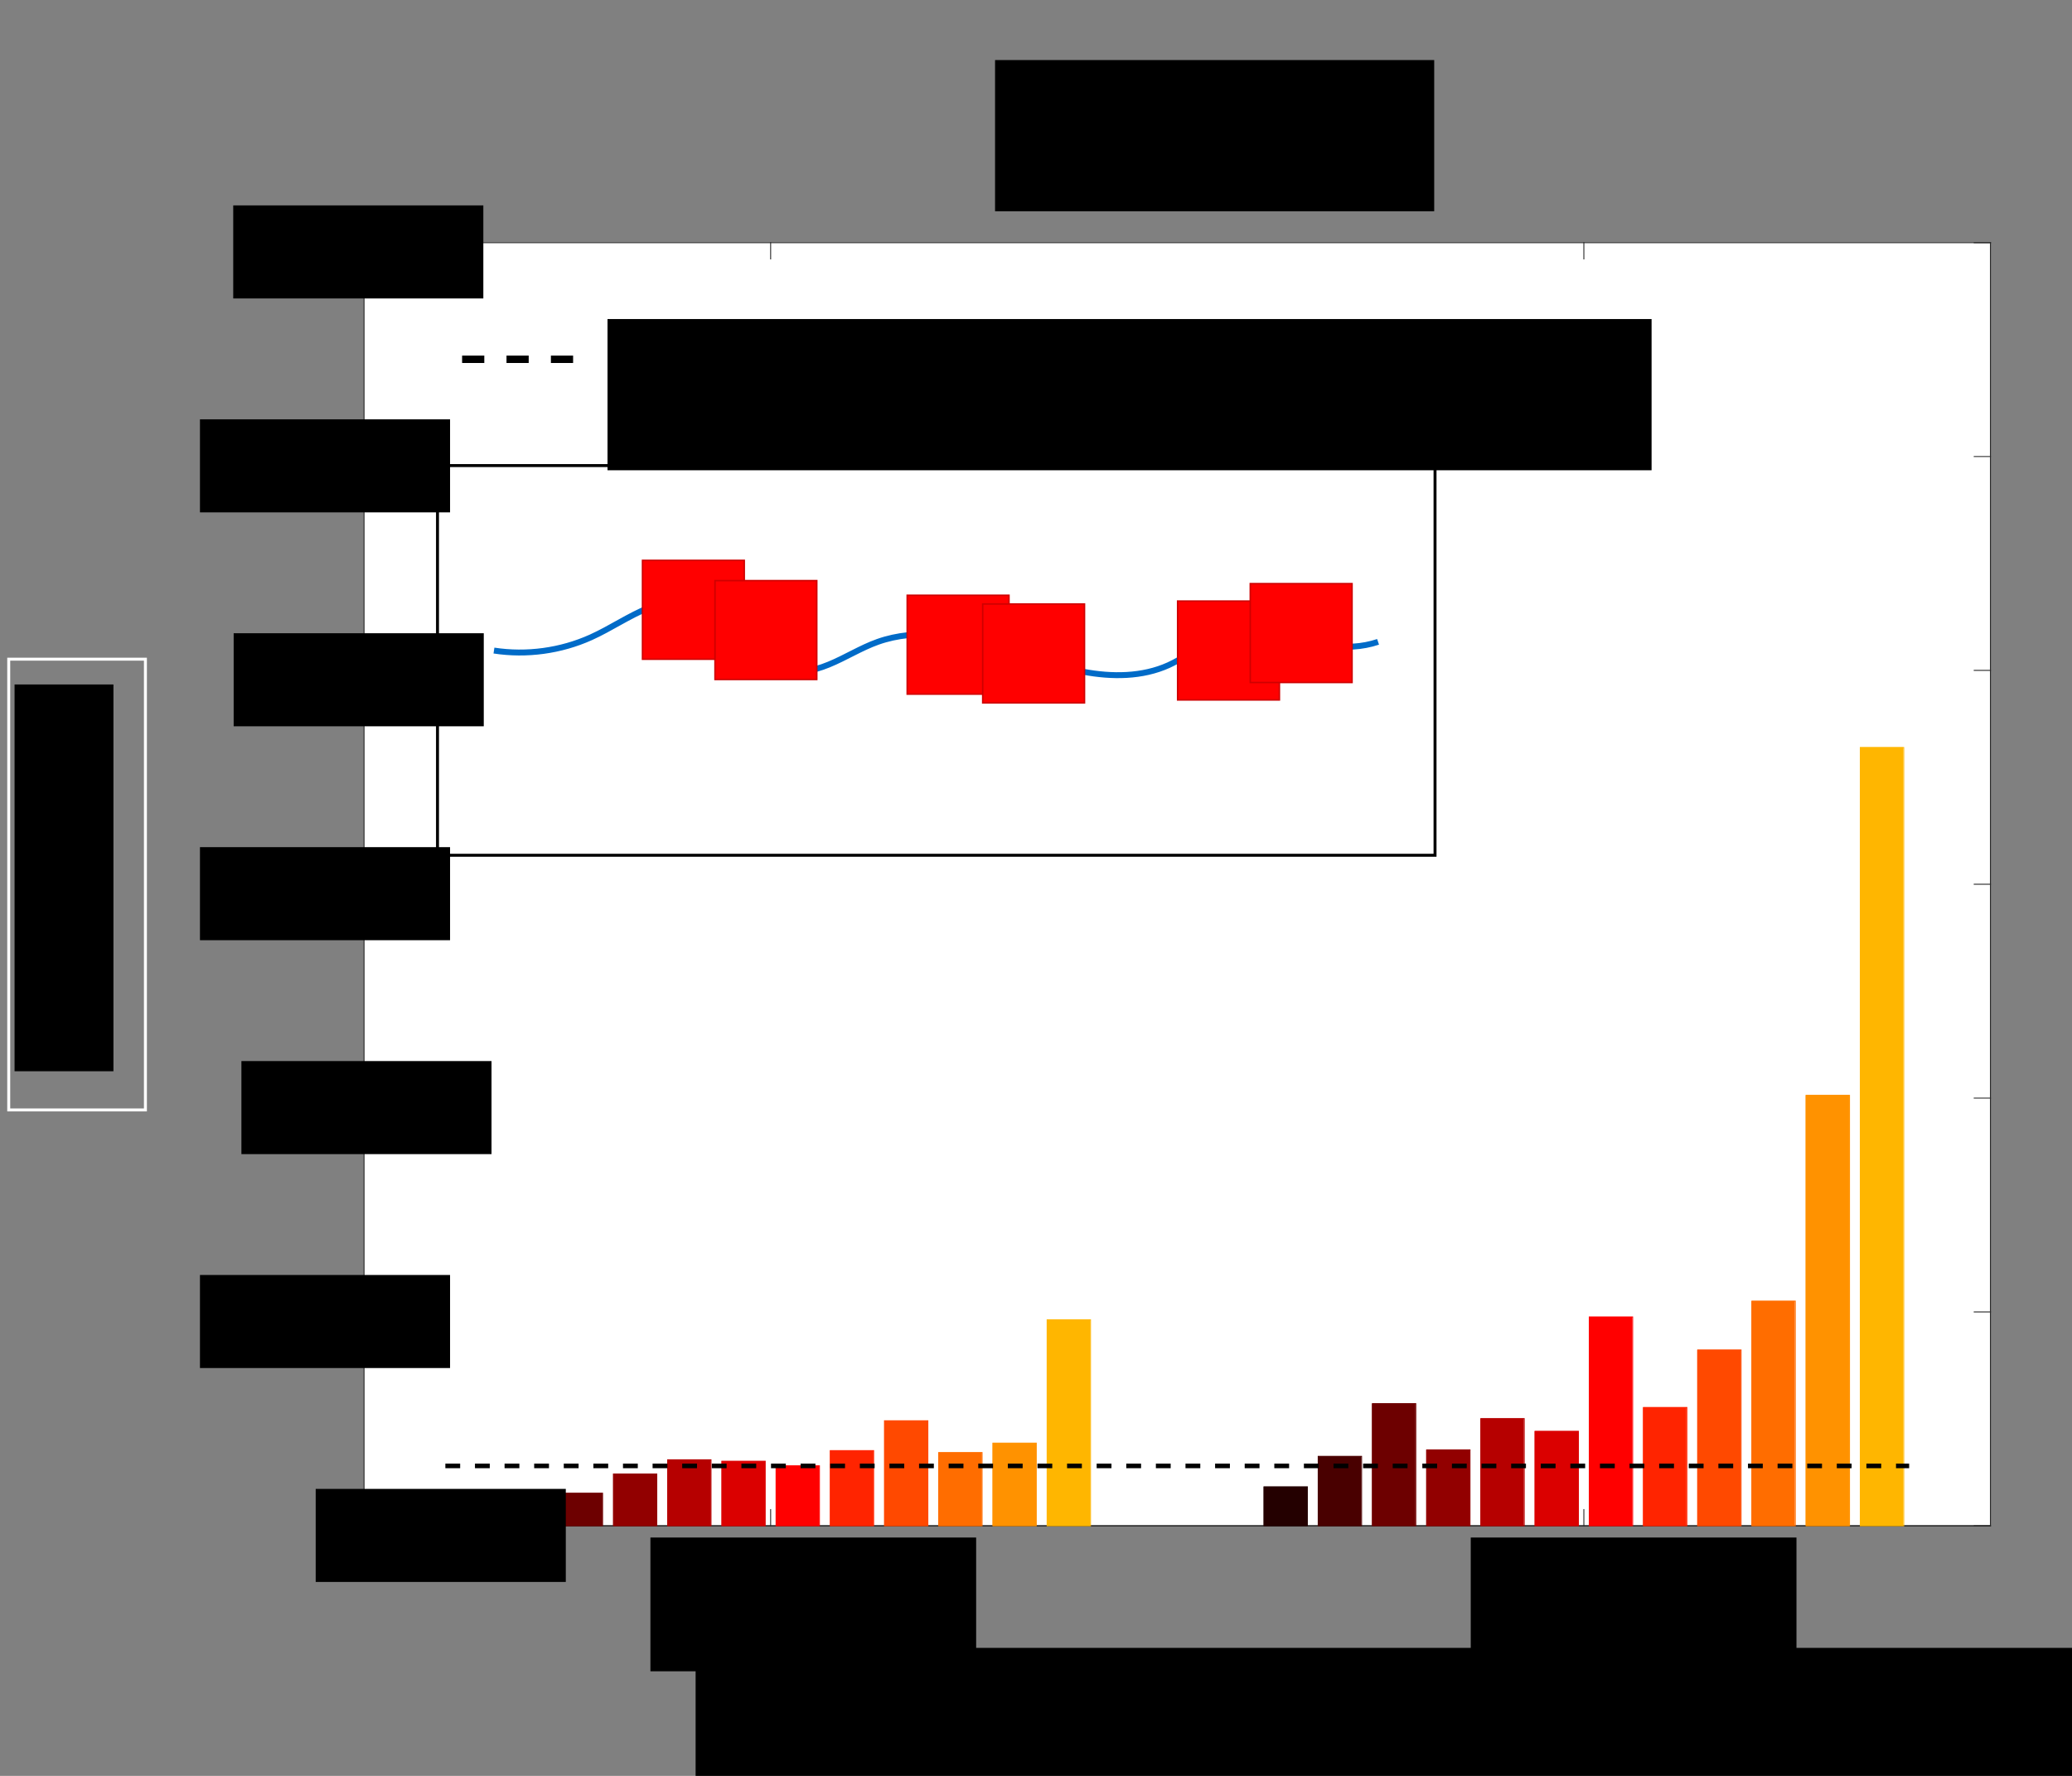 <?xml version="1.0" encoding="UTF-8" standalone="no"?>
<!-- Created with Inkscape (http://www.inkscape.org/) -->

<svg
   xmlns:dc="http://purl.org/dc/elements/1.1/"
   xmlns:cc="http://creativecommons.org/ns#"
   xmlns:rdf="http://www.w3.org/1999/02/22-rdf-syntax-ns#"
   xmlns:svg="http://www.w3.org/2000/svg"
   xmlns="http://www.w3.org/2000/svg"
   xmlns:sodipodi="http://sodipodi.sourceforge.net/DTD/sodipodi-0.dtd"
   xmlns:inkscape="http://www.inkscape.org/namespaces/inkscape"
   id="svg2"
   version="1.1"
   inkscape:version="0.91 r13725"
   xml:space="preserve"
   width="1400"
   height="1200"
   viewBox="0 0 1400 1200"
   sodipodi:docname="ProbVSSequence.svg"><rect x="0" y="0" width="1400" height="1200" fill="#808080" stroke="none"/><defs
     id="defs6"><inkscape:path-effect
       effect="spiro"
       id="path-effect4367"
       is_visible="true" /><clipPath
       id="clipPath4761"
       clipPathUnits="userSpaceOnUse"><path
         inkscape:connector-curvature="0"
         id="path4763"
         d="M 0,0 267,0 267,90 0,90 0,0 Z" /></clipPath></defs><sodipodi:namedview
     pagecolor="#ffffff"
     bordercolor="#666666"
     borderopacity="1"
     objecttolerance="10"
     gridtolerance="10"
     guidetolerance="10"
     inkscape:pageopacity="0"
     inkscape:pageshadow="2"
     inkscape:window-width="2017"
     inkscape:window-height="1166"
     id="namedview4"
     showgrid="false"
     inkscape:zoom="0.50889488"
     inkscape:cx="393.58049"
     inkscape:cy="463.74999"
     inkscape:window-x="0"
     inkscape:window-y="115"
     inkscape:window-maximized="0"
     inkscape:current-layer="layer1"
     showguides="true"
     inkscape:guide-bbox="true" /><g
     id="g10"
     inkscape:groupmode="layer"
     inkscape:label="Figure"
     transform="matrix(1.25,0,0,-1.25,0,1200)"><g
       id="g4755"
       transform="translate(1169.716,777.174)" /></g><g
     inkscape:groupmode="layer"
     id="layer2"
     inkscape:label="Inset"
     style="display:inline"
     transform="translate(0,-700.5)"><flowRoot
       xml:space="preserve"
       id="flowRoot4369"
       style="font-style:normal;font-weight:normal;font-size:40px;line-height:125%;font-family:sans-serif;letter-spacing:0px;word-spacing:0px;fill:#000000;fill-opacity:1;stroke:none;stroke-width:1px;stroke-linecap:butt;stroke-linejoin:miter;stroke-opacity:1"
       inkscape:transform-center-x="-345.84746"
       inkscape:transform-center-y="47.161017"
       transform="translate(0,-17.685)"><flowRegion
         id="flowRegion4371"><rect
           id="rect4373"
           width="56.986"
           height="58.951"
           x="506.981"
           y="963.175" /></flowRegion><flowPara
         id="flowPara4375"
         style="font-style:normal;font-variant:normal;font-weight:normal;font-stretch:normal;font-size:40px;line-height:125%;font-family:Arial;-inkscape-font-specification:'Arial, Normal';text-align:start;writing-mode:lr-tb;text-anchor:start;stroke:#ff0f0f;stroke-opacity:1" /></flowRoot></g><g
     inkscape:groupmode="layer"
     id="layer1"
     inkscape:label="Labels"
     style="display:inline"
     transform="translate(0,-700.5)"><path
       inkscape:connector-curvature="0"
       id="path4383"
       style="fill:#ffffff;fill-opacity:1;fill-rule:nonzero;stroke:none"
       d="m 245.939,1731.493 1098.619,0 0,-867.274 -1098.619,0 0,867.274 z" /><g
       transform="matrix(0.125,0,0,0.125,141.586,1778.425)"
       id="g4385"><path
         inkscape:connector-curvature="0"
         id="path4387"
         style="fill:none;stroke:#262626;stroke-width:5.001;stroke-linecap:square;stroke-linejoin:round;stroke-miterlimit:10;stroke-dasharray:none;stroke-opacity:1"
         d="m 835.066,-375.344 8791.494,0" /></g><g
       transform="matrix(0.125,0,0,0.125,141.586,1778.425)"
       id="g4389"><path
         inkscape:connector-curvature="0"
         id="path4391"
         style="fill:none;stroke:#262626;stroke-width:5.001;stroke-linecap:square;stroke-linejoin:round;stroke-miterlimit:10;stroke-dasharray:none;stroke-opacity:1"
         d="m 835.066,-7311.52 8791.494,0" /></g><g
       transform="matrix(0.125,0,0,0.125,141.586,1778.425)"
       id="g4393"><path
         inkscape:connector-curvature="0"
         id="path4395"
         style="fill:none;stroke:#262626;stroke-width:5.001;stroke-linecap:square;stroke-linejoin:round;stroke-miterlimit:10;stroke-dasharray:none;stroke-opacity:1"
         d="m 3032.94,-375.344 0,-87.912" /></g><g
       transform="matrix(0.125,0,0,0.125,141.586,1778.425)"
       id="g4397"><path
         inkscape:connector-curvature="0"
         id="path4399"
         style="fill:none;stroke:#262626;stroke-width:5.001;stroke-linecap:square;stroke-linejoin:round;stroke-miterlimit:10;stroke-dasharray:none;stroke-opacity:1"
         d="m 7428.69,-375.344 0,-87.912" /></g><g
       transform="matrix(0.125,0,0,0.125,141.586,1778.425)"
       id="g4401"><path
         inkscape:connector-curvature="0"
         id="path4403"
         style="fill:none;stroke:#262626;stroke-width:5.001;stroke-linecap:square;stroke-linejoin:round;stroke-miterlimit:10;stroke-dasharray:none;stroke-opacity:1"
         d="m 3032.94,-7311.52 0,87.91" /></g><g
       transform="matrix(0.125,0,0,0.125,141.586,1778.425)"
       id="g4405"><path
         inkscape:connector-curvature="0"
         id="path4407"
         style="fill:none;stroke:#262626;stroke-width:5.001;stroke-linecap:square;stroke-linejoin:round;stroke-miterlimit:10;stroke-dasharray:none;stroke-opacity:1"
         d="m 7428.69,-7311.52 0,87.91" /></g><g
       transform="matrix(0.125,0,0,0.125,141.586,1778.425)"
       id="g4415"><path
         inkscape:connector-curvature="0"
         id="path4417"
         style="fill:none;stroke:#262626;stroke-width:5.001;stroke-linecap:square;stroke-linejoin:round;stroke-miterlimit:10;stroke-dasharray:none;stroke-opacity:1"
         d="m 835.066,-375.344 0,-6936.176" /></g><g
       transform="matrix(0.125,0,0,0.125,141.586,1778.425)"
       id="g4419"><path
         inkscape:connector-curvature="0"
         id="path4421"
         style="fill:none;stroke:#262626;stroke-width:5.001;stroke-linecap:square;stroke-linejoin:round;stroke-miterlimit:10;stroke-dasharray:none;stroke-opacity:1"
         d="m 9626.56,-375.344 0,-6936.176" /></g><g
       transform="matrix(0.125,0,0,0.125,141.586,1778.425)"
       id="g4423"><path
         inkscape:connector-curvature="0"
         id="path4425"
         style="fill:none;stroke:#262626;stroke-width:5.001;stroke-linecap:square;stroke-linejoin:round;stroke-miterlimit:10;stroke-dasharray:none;stroke-opacity:1"
         d="m 835.066,-375.344 87.913,0" /></g><g
       transform="matrix(0.125,0,0,0.125,141.586,1778.425)"
       id="g4427"><path
         inkscape:connector-curvature="0"
         id="path4429"
         style="fill:none;stroke:#262626;stroke-width:5.001;stroke-linecap:square;stroke-linejoin:round;stroke-miterlimit:10;stroke-dasharray:none;stroke-opacity:1"
         d="m 835.066,-1531.37 87.913,0" /></g><g
       transform="matrix(0.125,0,0,0.125,141.586,1778.425)"
       id="g4431"><path
         inkscape:connector-curvature="0"
         id="path4433"
         style="fill:none;stroke:#262626;stroke-width:5.001;stroke-linecap:square;stroke-linejoin:round;stroke-miterlimit:10;stroke-dasharray:none;stroke-opacity:1"
         d="m 835.066,-2687.41 87.913,0" /></g><g
       transform="matrix(0.125,0,0,0.125,141.586,1778.425)"
       id="g4435"><path
         inkscape:connector-curvature="0"
         id="path4437"
         style="fill:none;stroke:#262626;stroke-width:5.001;stroke-linecap:square;stroke-linejoin:round;stroke-miterlimit:10;stroke-dasharray:none;stroke-opacity:1"
         d="m 835.066,-3843.43 87.913,0" /></g><g
       transform="matrix(0.125,0,0,0.125,141.586,1778.425)"
       id="g4439"><path
         inkscape:connector-curvature="0"
         id="path4441"
         style="fill:none;stroke:#262626;stroke-width:5.001;stroke-linecap:square;stroke-linejoin:round;stroke-miterlimit:10;stroke-dasharray:none;stroke-opacity:1"
         d="m 835.066,-4999.46 87.913,0" /></g><g
       transform="matrix(0.125,0,0,0.125,141.586,1778.425)"
       id="g4443"><path
         inkscape:connector-curvature="0"
         id="path4445"
         style="fill:none;stroke:#262626;stroke-width:5.001;stroke-linecap:square;stroke-linejoin:round;stroke-miterlimit:10;stroke-dasharray:none;stroke-opacity:1"
         d="m 835.066,-6155.5 87.913,0" /></g><g
       transform="matrix(0.125,0,0,0.125,141.586,1778.425)"
       id="g4447"><path
         inkscape:connector-curvature="0"
         id="path4449"
         style="fill:none;stroke:#262626;stroke-width:5.001;stroke-linecap:square;stroke-linejoin:round;stroke-miterlimit:10;stroke-dasharray:none;stroke-opacity:1"
         d="m 835.066,-7311.52 87.913,0" /></g><g
       transform="matrix(0.125,0,0,0.125,141.586,1778.425)"
       id="g4451"><path
         inkscape:connector-curvature="0"
         id="path4453"
         style="fill:none;stroke:#262626;stroke-width:5.001;stroke-linecap:square;stroke-linejoin:round;stroke-miterlimit:10;stroke-dasharray:none;stroke-opacity:1"
         d="m 9626.56,-375.344 -87.92,0" /></g><g
       transform="matrix(0.125,0,0,0.125,141.586,1778.425)"
       id="g4455"><path
         inkscape:connector-curvature="0"
         id="path4457"
         style="fill:none;stroke:#262626;stroke-width:5.001;stroke-linecap:square;stroke-linejoin:round;stroke-miterlimit:10;stroke-dasharray:none;stroke-opacity:1"
         d="m 9626.56,-1531.37 -87.92,0" /></g><g
       transform="matrix(0.125,0,0,0.125,141.586,1778.425)"
       id="g4459"><path
         inkscape:connector-curvature="0"
         id="path4461"
         style="fill:none;stroke:#262626;stroke-width:5.001;stroke-linecap:square;stroke-linejoin:round;stroke-miterlimit:10;stroke-dasharray:none;stroke-opacity:1"
         d="m 9626.56,-2687.41 -87.92,0" /></g><g
       transform="matrix(0.125,0,0,0.125,141.586,1778.425)"
       id="g4463"><path
         inkscape:connector-curvature="0"
         id="path4465"
         style="fill:none;stroke:#262626;stroke-width:5.001;stroke-linecap:square;stroke-linejoin:round;stroke-miterlimit:10;stroke-dasharray:none;stroke-opacity:1"
         d="m 9626.56,-3843.43 -87.92,0" /></g><g
       transform="matrix(0.125,0,0,0.125,141.586,1778.425)"
       id="g4467"><path
         inkscape:connector-curvature="0"
         id="path4469"
         style="fill:none;stroke:#262626;stroke-width:5.001;stroke-linecap:square;stroke-linejoin:round;stroke-miterlimit:10;stroke-dasharray:none;stroke-opacity:1"
         d="m 9626.56,-4999.46 -87.92,0" /></g><g
       transform="matrix(0.125,0,0,0.125,141.586,1778.425)"
       id="g4471"><path
         inkscape:connector-curvature="0"
         id="path4473"
         style="fill:none;stroke:#262626;stroke-width:5.001;stroke-linecap:square;stroke-linejoin:round;stroke-miterlimit:10;stroke-dasharray:none;stroke-opacity:1"
         d="m 9626.56,-6155.5 -87.92,0" /></g><g
       transform="matrix(0.125,0,0,0.125,141.586,1778.425)"
       id="g4475"><path
         inkscape:connector-curvature="0"
         id="path4477"
         style="fill:none;stroke:#262626;stroke-width:5.001;stroke-linecap:square;stroke-linejoin:round;stroke-miterlimit:10;stroke-dasharray:none;stroke-opacity:1"
         d="m 9626.56,-7311.52 -87.92,0" /></g><g
       transform="matrix(0.125,0,0,0.125,141.586,1778.425)"
       id="g4497"><path
         inkscape:connector-curvature="0"
         id="path4499"
         style="fill:none;stroke:#262626;stroke-width:5.001;stroke-linecap:butt;stroke-linejoin:round;stroke-miterlimit:10;stroke-dasharray:none;stroke-opacity:1"
         d="m 835.066,-375.344 8791.494,0" /></g><path
       inkscape:connector-curvature="0"
       id="path4501"
       style="fill:#240000;fill-opacity:1;fill-rule:nonzero;stroke:none"
       d="m 304.532,1731.493 29.296,0 0,-18.328 -29.296,0 0,18.328 z" /><path
       inkscape:connector-curvature="0"
       id="path4503"
       style="fill:#240000;fill-opacity:1;fill-rule:nonzero;stroke:none"
       d="m 853.841,1731.493 29.296,0 0,-26.364 -29.296,0 0,26.364 z" /><g
       transform="matrix(0.125,0,0,0.125,141.586,1778.425)"
       id="g4505"><path
         inkscape:connector-curvature="0"
         id="path4507"
         style="fill:none;stroke:#240000;stroke-width:5.001;stroke-linecap:butt;stroke-linejoin:miter;stroke-miterlimit:10;stroke-dasharray:none;stroke-opacity:1"
         d="m 1303.94,-375.344 0,-146.583 234.44,0 0,146.583 -234.44,0 z" /></g><g
       transform="matrix(0.125,0,0,0.125,141.586,1778.425)"
       id="g4509"><path
         inkscape:connector-curvature="0"
         id="path4511"
         style="fill:none;stroke:#240000;stroke-width:5.001;stroke-linecap:butt;stroke-linejoin:miter;stroke-miterlimit:10;stroke-dasharray:none;stroke-opacity:1"
         d="m 5699.69,-375.344 0,-210.853 234.44,0 0,210.853 -234.44,0 z" /></g><path
       inkscape:connector-curvature="0"
       id="path4513"
       style="fill:#490000;fill-opacity:1;fill-rule:nonzero;stroke:none"
       d="m 341.152,1731.493 29.296,0 0,-6.88 -29.296,0 0,6.88 z" /><path
       inkscape:connector-curvature="0"
       id="path4515"
       style="fill:#490000;fill-opacity:1;fill-rule:nonzero;stroke:none"
       d="m 890.461,1731.493 29.296,0 0,-46.948 -29.296,0 0,46.948 z" /><g
       transform="matrix(0.125,0,0,0.125,141.586,1778.425)"
       id="g4517"><path
         inkscape:connector-curvature="0"
         id="path4519"
         style="fill:none;stroke:#490000;stroke-width:5.001;stroke-linecap:butt;stroke-linejoin:miter;stroke-miterlimit:10;stroke-dasharray:none;stroke-opacity:1"
         d="m 1596.99,-375.344 0,-55.027 234.44,0 0,55.027 -234.44,0 z" /></g><g
       transform="matrix(0.125,0,0,0.125,141.586,1778.425)"
       id="g4521"><path
         inkscape:connector-curvature="0"
         id="path4523"
         style="fill:none;stroke:#490000;stroke-width:5.001;stroke-linecap:butt;stroke-linejoin:miter;stroke-miterlimit:10;stroke-dasharray:none;stroke-opacity:1"
         d="m 5992.74,-375.344 0,-375.473 234.44,0 0,375.473 -234.44,0 z" /></g><path
       inkscape:connector-curvature="0"
       id="path4525"
       style="fill:#6d0000;fill-opacity:1;fill-rule:nonzero;stroke:none"
       d="m 377.773,1731.493 29.296,0 0,-22.029 -29.296,0 0,22.029 z" /><path
       inkscape:connector-curvature="0"
       id="path4527"
       style="fill:#6d0000;fill-opacity:1;fill-rule:nonzero;stroke:none"
       d="m 927.082,1731.493 29.296,0 0,-82.564 -29.296,0 0,82.564 z" /><g
       transform="matrix(0.125,0,0,0.125,141.586,1778.425)"
       id="g4529"><path
         inkscape:connector-curvature="0"
         id="path4531"
         style="fill:none;stroke:#6d0000;stroke-width:5.001;stroke-linecap:butt;stroke-linejoin:miter;stroke-miterlimit:10;stroke-dasharray:none;stroke-opacity:1"
         d="m 1890.04,-375.344 0,-176.18 234.44,0 0,176.18 -234.44,0 z" /></g><g
       transform="matrix(0.125,0,0,0.125,141.586,1778.425)"
       id="g4533"><path
         inkscape:connector-curvature="0"
         id="path4535"
         style="fill:none;stroke:#6d0000;stroke-width:5.001;stroke-linecap:butt;stroke-linejoin:miter;stroke-miterlimit:10;stroke-dasharray:none;stroke-opacity:1"
         d="m 6285.79,-375.344 0,-660.316 234.44,0 0,660.316 -234.44,0 z" /></g><path
       inkscape:connector-curvature="0"
       id="path4537"
       style="fill:#920000;fill-opacity:1;fill-rule:nonzero;stroke:none"
       d="m 414.393,1731.493 29.296,0 0,-35.008 -29.296,0 0,35.008 z" /><path
       inkscape:connector-curvature="0"
       id="path4539"
       style="fill:#920000;fill-opacity:1;fill-rule:nonzero;stroke:none"
       d="m 963.702,1731.493 29.296,0 0,-51.313 -29.296,0 0,51.313 z" /><g
       transform="matrix(0.125,0,0,0.125,141.586,1778.425)"
       id="g4541"><path
         inkscape:connector-curvature="0"
         id="path4543"
         style="fill:none;stroke:#920000;stroke-width:5.001;stroke-linecap:butt;stroke-linejoin:miter;stroke-miterlimit:10;stroke-dasharray:none;stroke-opacity:1"
         d="m 2183.09,-375.344 0,-279.986 234.44,0 0,279.986 -234.44,0 z" /></g><g
       transform="matrix(0.125,0,0,0.125,141.586,1778.425)"
       id="g4545"><path
         inkscape:connector-curvature="0"
         id="path4547"
         style="fill:none;stroke:#920000;stroke-width:5.001;stroke-linecap:butt;stroke-linejoin:miter;stroke-miterlimit:10;stroke-dasharray:none;stroke-opacity:1"
         d="m 6578.84,-375.344 0,-410.389 234.44,0 0,410.389 -234.44,0 z" /></g><path
       inkscape:connector-curvature="0"
       id="path4549"
       style="fill:#b60000;fill-opacity:1;fill-rule:nonzero;stroke:none"
       d="m 451.014,1731.493 29.296,0 0,-44.606 -29.296,0 0,44.606 z" /><path
       inkscape:connector-curvature="0"
       id="path4551"
       style="fill:#b60000;fill-opacity:1;fill-rule:nonzero;stroke:none"
       d="m 1000.323,1731.493 29.296,0 0,-72.446 -29.296,0 0,72.446 z" /><g
       transform="matrix(0.125,0,0,0.125,141.586,1778.425)"
       id="g4553"><path
         inkscape:connector-curvature="0"
         id="path4555"
         style="fill:none;stroke:#b60000;stroke-width:5.001;stroke-linecap:butt;stroke-linejoin:miter;stroke-miterlimit:10;stroke-dasharray:none;stroke-opacity:1"
         d="m 2476.14,-375.344 0,-356.748 234.44,0 0,356.748 -234.44,0 z" /></g><g
       transform="matrix(0.125,0,0,0.125,141.586,1778.425)"
       id="g4557"><path
         inkscape:connector-curvature="0"
         id="path4559"
         style="fill:none;stroke:#b60000;stroke-width:5.001;stroke-linecap:butt;stroke-linejoin:miter;stroke-miterlimit:10;stroke-dasharray:none;stroke-opacity:1"
         d="m 6871.89,-375.344 0,-579.399 234.44,0 0,579.399 -234.44,0 z" /></g><path
       inkscape:connector-curvature="0"
       id="path4561"
       style="fill:#db0000;fill-opacity:1;fill-rule:nonzero;stroke:none"
       d="m 487.634,1731.493 29.296,0 0,-43.652 -29.296,0 0,43.652 z" /><path
       inkscape:connector-curvature="0"
       id="path4563"
       style="fill:#db0000;fill-opacity:1;fill-rule:nonzero;stroke:none"
       d="m 1036.943,1731.493 29.296,0 0,-63.889 -29.296,0 0,63.889 z" /><g
       transform="matrix(0.125,0,0,0.125,141.586,1778.425)"
       id="g4565"><path
         inkscape:connector-curvature="0"
         id="path4567"
         style="fill:none;stroke:#db0000;stroke-width:5.001;stroke-linecap:butt;stroke-linejoin:miter;stroke-miterlimit:10;stroke-dasharray:none;stroke-opacity:1"
         d="m 2769.19,-375.344 0,-349.118 234.44,0 0,349.118 -234.44,0 z" /></g><g
       transform="matrix(0.125,0,0,0.125,141.586,1778.425)"
       id="g4569"><path
         inkscape:connector-curvature="0"
         id="path4571"
         style="fill:none;stroke:#db0000;stroke-width:5.001;stroke-linecap:butt;stroke-linejoin:miter;stroke-miterlimit:10;stroke-dasharray:none;stroke-opacity:1"
         d="m 7164.94,-375.344 0,-510.965 234.44,0 0,510.965 -234.44,0 z" /></g><path
       inkscape:connector-curvature="0"
       id="path4573"
       style="fill:#ff0000;fill-opacity:1;fill-rule:nonzero;stroke:none"
       d="m 524.256,1731.493 29.296,0 0,-40.531 -29.296,0 0,40.531 z" /><path
       inkscape:connector-curvature="0"
       id="path4575"
       style="fill:#ff0000;fill-opacity:1;fill-rule:nonzero;stroke:none"
       d="m 1073.564,1731.493 29.296,0 0,-141.164 -29.296,0 0,141.164 z" /><g
       transform="matrix(0.125,0,0,0.125,141.586,1778.425)"
       id="g4577"><path
         inkscape:connector-curvature="0"
         id="path4579"
         style="fill:none;stroke:#ff0000;stroke-width:5.001;stroke-linecap:butt;stroke-linejoin:miter;stroke-miterlimit:10;stroke-dasharray:none;stroke-opacity:1"
         d="m 3062.24,-375.344 0,-324.156 234.44,0 0,324.156 -234.44,0 z" /></g><g
       transform="matrix(0.125,0,0,0.125,141.586,1778.425)"
       id="g4581"><path
         inkscape:connector-curvature="0"
         id="path4583"
         style="fill:none;stroke:#ff0000;stroke-width:5.001;stroke-linecap:butt;stroke-linejoin:miter;stroke-miterlimit:10;stroke-dasharray:none;stroke-opacity:1"
         d="m 7457.99,-375.344 0,-1128.986 234.44,0 0,1128.986 -234.44,0 z" /></g><path
       inkscape:connector-curvature="0"
       id="path4585"
       style="fill:#ff2400;fill-opacity:1;fill-rule:nonzero;stroke:none"
       d="m 560.876,1731.493 29.296,0 0,-50.822 -29.296,0 0,50.822 z" /><path
       inkscape:connector-curvature="0"
       id="path4587"
       style="fill:#ff2400;fill-opacity:1;fill-rule:nonzero;stroke:none"
       d="m 1110.185,1731.493 29.296,0 0,-79.992 -29.296,0 0,79.992 z" /><g
       transform="matrix(0.125,0,0,0.125,141.586,1778.425)"
       id="g4589"><path
         inkscape:connector-curvature="0"
         id="path4591"
         style="fill:none;stroke:#ff2400;stroke-width:5.001;stroke-linecap:butt;stroke-linejoin:miter;stroke-miterlimit:10;stroke-dasharray:none;stroke-opacity:1"
         d="m 3355.29,-375.344 0,-406.457 234.44,0 0,406.457 -234.44,0 z" /></g><g
       transform="matrix(0.125,0,0,0.125,141.586,1778.425)"
       id="g4593"><path
         inkscape:connector-curvature="0"
         id="path4595"
         style="fill:none;stroke:#ff2400;stroke-width:5.001;stroke-linecap:butt;stroke-linejoin:miter;stroke-miterlimit:10;stroke-dasharray:none;stroke-opacity:1"
         d="m 7751.04,-375.344 0,-639.746 234.44,0 0,639.746 -234.44,0 z" /></g><path
       inkscape:connector-curvature="0"
       id="path4597"
       style="fill:#ff4900;fill-opacity:1;fill-rule:nonzero;stroke:none"
       d="m 597.497,1731.493 29.296,0 0,-71.001 -29.296,0 0,71.001 z" /><path
       inkscape:connector-curvature="0"
       id="path4599"
       style="fill:#ff4900;fill-opacity:1;fill-rule:nonzero;stroke:none"
       d="m 1146.806,1731.493 29.296,0 0,-118.846 -29.296,0 0,118.846 z" /><g
       transform="matrix(0.125,0,0,0.125,141.586,1778.425)"
       id="g4601"><path
         inkscape:connector-curvature="0"
         id="path4603"
         style="fill:none;stroke:#ff4900;stroke-width:5.001;stroke-linecap:butt;stroke-linejoin:miter;stroke-miterlimit:10;stroke-dasharray:none;stroke-opacity:1"
         d="m 3648.34,-375.344 0,-567.847 234.44,0 0,567.847 -234.44,0 z" /></g><g
       transform="matrix(0.125,0,0,0.125,141.586,1778.425)"
       id="g4605"><path
         inkscape:connector-curvature="0"
         id="path4607"
         style="fill:none;stroke:#ff4900;stroke-width:5.001;stroke-linecap:butt;stroke-linejoin:miter;stroke-miterlimit:10;stroke-dasharray:none;stroke-opacity:1"
         d="m 8044.09,-375.344 0,-950.486 234.44,0 0,950.486 -234.44,0 z" /></g><path
       inkscape:connector-curvature="0"
       id="path4609"
       style="fill:#ff6d00;fill-opacity:1;fill-rule:nonzero;stroke:none"
       d="m 634.117,1731.493 29.296,0 0,-49.493 -29.296,0 0,49.493 z" /><path
       inkscape:connector-curvature="0"
       id="path4611"
       style="fill:#ff6d00;fill-opacity:1;fill-rule:nonzero;stroke:none"
       d="m 1183.426,1731.493 29.297,0 0,-151.86 -29.297,0 0,151.86 z" /><g
       transform="matrix(0.125,0,0,0.125,141.586,1778.425)"
       id="g4613"><path
         inkscape:connector-curvature="0"
         id="path4615"
         style="fill:none;stroke:#ff6d00;stroke-width:5.001;stroke-linecap:butt;stroke-linejoin:miter;stroke-miterlimit:10;stroke-dasharray:none;stroke-opacity:1"
         d="m 3941.39,-375.344 0,-395.827 234.44,0 0,395.827 -234.44,0 z" /></g><g
       transform="matrix(0.125,0,0,0.125,141.586,1778.425)"
       id="g4617"><path
         inkscape:connector-curvature="0"
         id="path4619"
         style="fill:none;stroke:#ff6d00;stroke-width:5.001;stroke-linecap:butt;stroke-linejoin:miter;stroke-miterlimit:10;stroke-dasharray:none;stroke-opacity:1"
         d="m 8337.14,-375.344 0,-1214.526 234.44,0 0,1214.526 -234.44,0 z" /></g><path
       inkscape:connector-curvature="0"
       id="path4621"
       style="fill:#ff9200;fill-opacity:1;fill-rule:nonzero;stroke:none"
       d="m 670.737,1731.493 29.296,0 0,-55.882 -29.296,0 0,55.882 z" /><path
       inkscape:connector-curvature="0"
       id="path4623"
       style="fill:#ff9200;fill-opacity:1;fill-rule:nonzero;stroke:none"
       d="m 1220.047,1731.493 29.296,0 0,-290.97 -29.296,0 0,290.97 z" /><g
       transform="matrix(0.125,0,0,0.125,141.586,1778.425)"
       id="g4625"><path
         inkscape:connector-curvature="0"
         id="path4627"
         style="fill:none;stroke:#ff9200;stroke-width:5.001;stroke-linecap:butt;stroke-linejoin:miter;stroke-miterlimit:10;stroke-dasharray:none;stroke-opacity:1"
         d="m 4234.44,-375.344 0,-446.925 234.44,0 0,446.925 -234.44,0 z" /></g><g
       transform="matrix(0.125,0,0,0.125,141.586,1778.425)"
       id="g4629"><path
         inkscape:connector-curvature="0"
         id="path4631"
         style="fill:none;stroke:#ff9200;stroke-width:5.001;stroke-linecap:butt;stroke-linejoin:miter;stroke-miterlimit:10;stroke-dasharray:none;stroke-opacity:1"
         d="m 8630.19,-375.344 0,-2327.086 234.44,0 0,2327.086 -234.44,0 z" /></g><path
       inkscape:connector-curvature="0"
       id="path4633"
       style="fill:#ffb600;fill-opacity:1;fill-rule:nonzero;stroke:none"
       d="m 707.358,1731.493 29.296,0 0,-139.255 -29.296,0 0,139.255 z" /><path
       inkscape:connector-curvature="0"
       id="path4635"
       style="fill:#ffb600;fill-opacity:1;fill-rule:nonzero;stroke:none"
       d="m 1256.667,1731.493 29.296,0 0,-526.031 -29.296,0 0,526.031 z" /><g
       transform="matrix(0.125,0,0,0.125,141.586,1778.425)"
       id="g4637"><path
         inkscape:connector-curvature="0"
         id="path4639"
         style="fill:none;stroke:#ffb600;stroke-width:5.001;stroke-linecap:butt;stroke-linejoin:miter;stroke-miterlimit:10;stroke-dasharray:none;stroke-opacity:1"
         d="m 4527.49,-375.344 0,-1113.716 234.44,0 0,1113.716 -234.44,0 z" /></g><g
       transform="matrix(0.125,0,0,0.125,141.586,1778.425)"
       id="g4641"><path
         inkscape:connector-curvature="0"
         id="path4643"
         style="fill:none;stroke:#ffb600;stroke-width:5.001;stroke-linecap:butt;stroke-linejoin:miter;stroke-miterlimit:10;stroke-dasharray:none;stroke-opacity:1"
         d="m 8923.24,-375.344 0,-4207.026 234.44,0 0,4207.026 -234.44,0 z" /></g><g
       transform="matrix(0.125,0,0,0.125,141.586,1778.425)"
       id="g4645"><path
         inkscape:connector-curvature="0"
         id="path4647"
         style="fill:none;stroke:#000000;stroke-width:25.004;stroke-linecap:butt;stroke-linejoin:bevel;stroke-miterlimit:10;stroke-dasharray:80.014, 80.014;stroke-dashoffset:0;stroke-opacity:1"
         d="m 1274.64,-699.028 7912.34,0" /></g><path
       style="fill:none;fill-rule:evenodd;stroke:#006bc8;stroke-width:4;stroke-linecap:butt;stroke-linejoin:miter;stroke-miterlimit:4;stroke-dasharray:none;stroke-opacity:1"
       d="m 333.758,1140.099 c 22.074,3.38 45.106,0.242 65.472,-8.92 13.403,-6.03 25.607,-14.565 39.248,-20.036 6.82,-2.736 14.017,-4.692 21.357,-5.031 7.341,-0.339 14.847,0.996 21.301,4.511 8.837,4.814 15.031,13.22 21.139,21.218 6.108,7.997 12.814,16.149 22.092,20.048 5.624,2.364 11.885,2.989 17.957,2.387 6.071,-0.602 11.975,-2.392 17.623,-4.698 11.297,-4.611 21.699,-11.291 33.197,-15.375 13.204,-4.689 27.497,-5.797 41.46,-4.64 13.964,1.157 27.657,4.521 41.071,8.57 18.735,5.654 37.128,12.683 56.362,16.295 19.233,3.612 39.793,3.588 57.611,-4.505 9.423,-4.28 17.72,-10.637 26.443,-16.206 8.723,-5.569 18.261,-10.481 28.578,-11.304 9.17,-0.732 18.282,1.822 26.927,4.965 8.646,3.143 17.122,6.918 26.129,8.79 11.049,2.296 22.702,1.611 33.406,-1.965"
       id="path4365"
       inkscape:path-effect="#path-effect4367"
       inkscape:original-d="m 333.75838,1140.0985 c 0,0 36.93403,1.2587 65.47189,-8.9197 28.53786,-10.1783 68.32997,-21.9686 81.90629,-20.5559 36.90025,3.8397 6.49629,36.0757 43.23093,41.2659 32.48694,4.5901 49.5133,8.874 68.77648,-17.6854 13.2801,-18.3101 61.48021,-1.0185 82.53179,3.9301 47.2343,11.1033 89.26992,10.9284 113.97245,11.7902 34.84868,1.2158 34.62891,-25.3617 55.02119,-27.5106 18.16948,-1.9146 34.87276,11.9775 53.05614,13.7553 11.10157,1.0854 33.4058,-1.9651 33.4058,-1.9651"
       inkscape:connector-curvature="0"
       sodipodi:nodetypes="cssssssasc" /><flowRoot
       xml:space="preserve"
       id="flowRoot4377"
       style="font-style:normal;font-weight:normal;font-size:40px;line-height:125%;font-family:sans-serif;letter-spacing:0px;word-spacing:0px;fill:#ff0000;fill-opacity:1;stroke:#cf0000;stroke-width:1px;stroke-linecap:butt;stroke-linejoin:miter;stroke-opacity:1"
       transform="translate(-65.005,127.763)"><flowRegion
         id="flowRegion4379"><rect
           id="rect4381"
           width="68.776"
           height="66.811"
           x="499.121"
           y="951.385"
           style="fill:#ff0000;fill-opacity:1;stroke:#cf0000;stroke-opacity:1" /></flowRegion><flowPara
         id="flowPara4383"
         style="font-style:normal;font-variant:normal;font-weight:normal;font-stretch:normal;font-size:45px;line-height:125%;font-family:Arial;-inkscape-font-specification:'Arial, Normal';text-align:start;writing-mode:lr-tb;text-anchor:start;fill:#ff0000;fill-opacity:1;stroke:#cf0000;stroke-opacity:1">Y</flowPara></flowRoot><flowRoot
       transform="translate(-16.019,141.448)"
       style="font-style:normal;font-weight:normal;font-size:40px;line-height:125%;font-family:sans-serif;letter-spacing:0px;word-spacing:0px;fill:#ff0000;fill-opacity:1;stroke:#cf0000;stroke-width:1px;stroke-linecap:butt;stroke-linejoin:miter;stroke-opacity:1"
       id="flowRoot4385"
       xml:space="preserve"><flowRegion
         id="flowRegion4387"><rect
           style="fill:#ff0000;fill-opacity:1;stroke:#cf0000;stroke-opacity:1"
           y="951.385"
           x="499.121"
           height="66.811"
           width="68.776"
           id="rect4389" /></flowRegion><flowPara
         style="font-style:normal;font-variant:normal;font-weight:normal;font-stretch:normal;font-size:45px;line-height:125%;font-family:Arial;-inkscape-font-specification:'Arial, Normal';text-align:start;writing-mode:lr-tb;text-anchor:start;fill:#ff0000;fill-opacity:1;stroke:#cf0000;stroke-opacity:1"
         id="flowPara4391">Y</flowPara></flowRoot><flowRoot
       xml:space="preserve"
       id="flowRoot4393"
       style="font-style:normal;font-weight:normal;font-size:40px;line-height:125%;font-family:sans-serif;letter-spacing:0px;word-spacing:0px;fill:#ff0000;fill-opacity:1;stroke:#cf0000;stroke-width:1px;stroke-linecap:butt;stroke-linejoin:miter;stroke-opacity:1"
       transform="translate(113.848,151.343)"><flowRegion
         id="flowRegion4395"><rect
           id="rect4397"
           width="68.776"
           height="66.811"
           x="499.121"
           y="951.385"
           style="fill:#ff0000;fill-opacity:1;stroke:#cf0000;stroke-opacity:1" /></flowRegion><flowPara
         id="flowPara4399"
         style="font-style:normal;font-variant:normal;font-weight:normal;font-stretch:normal;font-size:45px;line-height:125%;font-family:Arial;-inkscape-font-specification:'Arial, Normal';text-align:start;writing-mode:lr-tb;text-anchor:start;fill:#ff0000;fill-opacity:1;stroke:#cf0000;stroke-opacity:1">Y</flowPara></flowRoot><flowRoot
       transform="translate(164.87,157.238)"
       style="font-style:normal;font-weight:normal;font-size:40px;line-height:125%;font-family:sans-serif;letter-spacing:0px;word-spacing:0px;fill:#ff0000;fill-opacity:1;stroke:#cf0000;stroke-width:1px;stroke-linecap:butt;stroke-linejoin:miter;stroke-opacity:1"
       id="flowRoot4401"
       xml:space="preserve"><flowRegion
         id="flowRegion4403"><rect
           style="fill:#ff0000;fill-opacity:1;stroke:#cf0000;stroke-opacity:1"
           y="951.385"
           x="499.121"
           height="66.811"
           width="68.776"
           id="rect4405" /></flowRegion><flowPara
         style="font-style:normal;font-variant:normal;font-weight:normal;font-stretch:normal;font-size:45px;line-height:125%;font-family:Arial;-inkscape-font-specification:'Arial, Normal';text-align:start;writing-mode:lr-tb;text-anchor:start;fill:#ff0000;fill-opacity:1;stroke:#cf0000;stroke-opacity:1"
         id="flowPara4407">Y</flowPara></flowRoot><flowRoot
       xml:space="preserve"
       id="flowRoot4409"
       style="font-style:normal;font-weight:normal;font-size:40px;line-height:125%;font-family:sans-serif;letter-spacing:0px;word-spacing:0px;fill:#ff0000;fill-opacity:1;stroke:#cf0000;stroke-width:1px;stroke-linecap:butt;stroke-linejoin:miter;stroke-opacity:1"
       transform="translate(296.562,155.273)"><flowRegion
         id="flowRegion4411"><rect
           id="rect4413"
           width="68.776"
           height="66.811"
           x="499.121"
           y="951.385"
           style="fill:#ff0000;fill-opacity:1;stroke:#cf0000;stroke-opacity:1" /></flowRegion><flowPara
         id="flowPara4415"
         style="font-style:normal;font-variant:normal;font-weight:normal;font-stretch:normal;font-size:45px;line-height:125%;font-family:Arial;-inkscape-font-specification:'Arial, Normal';text-align:start;writing-mode:lr-tb;text-anchor:start;fill:#ff0000;fill-opacity:1;stroke:#cf0000;stroke-opacity:1">Y</flowPara></flowRoot><flowRoot
       transform="translate(345.654,143.483)"
       style="font-style:normal;font-weight:normal;font-size:40px;line-height:125%;font-family:sans-serif;letter-spacing:0px;word-spacing:0px;fill:#ff0000;fill-opacity:1;stroke:#cf0000;stroke-width:1px;stroke-linecap:butt;stroke-linejoin:miter;stroke-opacity:1"
       id="flowRoot4417"
       xml:space="preserve"><flowRegion
         id="flowRegion4419"><rect
           style="fill:#ff0000;fill-opacity:1;stroke:#cf0000;stroke-opacity:1"
           y="951.385"
           x="499.121"
           height="66.811"
           width="68.776"
           id="rect4421" /></flowRegion><flowPara
         style="font-style:normal;font-variant:normal;font-weight:normal;font-stretch:normal;font-size:45px;line-height:125%;font-family:Arial;-inkscape-font-specification:'Arial, Normal';text-align:start;writing-mode:lr-tb;text-anchor:start;fill:#ff0000;fill-opacity:1;stroke:#cf0000;stroke-opacity:1"
         id="flowPara4423">Y</flowPara></flowRoot><rect
       style="display:inline;fill:none;fill-opacity:1;stroke:#000000;stroke-width:2;stroke-linecap:butt;stroke-linejoin:miter;stroke-miterlimit:4;stroke-dasharray:none;stroke-dashoffset:0;stroke-opacity:1"
       id="rect4571"
       width="674.01"
       height="263.316"
       x="295.606"
       y="1015.103" /><flowRoot
       xml:space="preserve"
       id="flowRoot4545"
       style="font-style:normal;font-weight:normal;font-size:40px;line-height:125%;font-family:sans-serif;letter-spacing:0px;word-spacing:0px;fill:#000000;fill-opacity:1;stroke:none;stroke-width:1px;stroke-linecap:butt;stroke-linejoin:miter;stroke-opacity:1"
       transform="translate(306.835,235.763)"><flowRegion
         id="flowRegion4547"><rect
           id="rect4549"
           width="296.721"
           height="102.182"
           x="365.498"
           y="505.32" /></flowRegion><flowPara
         id="flowPara4551"
         style="font-style:normal;font-variant:normal;font-weight:normal;font-stretch:normal;font-size:60px;line-height:125%;font-family:Arial;-inkscape-font-specification:'Arial, Normal';text-align:start;writing-mode:lr-tb;text-anchor:start">Cytosolic</flowPara></flowRoot><flowRoot
       xml:space="preserve"
       id="flowRoot4608"
       style="font-style:normal;font-weight:normal;font-size:40px;line-height:125%;font-family:sans-serif;letter-spacing:0px;word-spacing:0px;fill:#000000;fill-opacity:1;stroke:none;stroke-width:1px;stroke-linecap:butt;stroke-linejoin:miter;stroke-opacity:1"
       transform="translate(-17.304,229.823)"><flowRegion
         id="flowRegion4610"><rect
           id="rect4612"
           width="168.994"
           height="62.881"
           x="174.889"
           y="609.467" /></flowRegion><flowPara
         id="flowPara4614"
         style="font-style:normal;font-variant:normal;font-weight:normal;font-stretch:normal;font-size:40px;line-height:125%;font-family:Arial;-inkscape-font-specification:'Arial, Normal';text-align:start;writing-mode:lr-tb;text-anchor:start">0.03</flowPara></flowRoot><flowRoot
       transform="translate(-39.784,374.378)"
       style="font-style:normal;font-weight:normal;font-size:40px;line-height:125%;font-family:sans-serif;letter-spacing:0px;word-spacing:0px;fill:#000000;fill-opacity:1;stroke:none;stroke-width:1px;stroke-linecap:butt;stroke-linejoin:miter;stroke-opacity:1"
       id="flowRoot4632"
       xml:space="preserve"><flowRegion
         id="flowRegion4634"><rect
           y="609.467"
           x="174.889"
           height="62.881"
           width="168.994"
           id="rect4636" /></flowRegion><flowPara
         style="font-style:normal;font-variant:normal;font-weight:normal;font-stretch:normal;font-size:40px;line-height:125%;font-family:Arial;-inkscape-font-specification:'Arial, Normal';text-align:start;writing-mode:lr-tb;text-anchor:start"
         id="flowPara4638">0.025</flowPara></flowRoot><flowRoot
       xml:space="preserve"
       id="flowRoot4640"
       style="font-style:normal;font-weight:normal;font-size:40px;line-height:125%;font-family:sans-serif;letter-spacing:0px;word-spacing:0px;fill:#000000;fill-opacity:1;stroke:none;stroke-width:1px;stroke-linecap:butt;stroke-linejoin:miter;stroke-opacity:1"
       transform="translate(-17.011,518.925)"><flowRegion
         id="flowRegion4642"><rect
           id="rect4644"
           width="168.994"
           height="62.881"
           x="174.889"
           y="609.467" /></flowRegion><flowPara
         id="flowPara4646"
         style="font-style:normal;font-variant:normal;font-weight:normal;font-stretch:normal;font-size:40px;line-height:125%;font-family:Arial;-inkscape-font-specification:'Arial, Normal';text-align:start;writing-mode:lr-tb;text-anchor:start">0.02</flowPara></flowRoot><flowRoot
       style="font-style:normal;font-weight:normal;font-size:40px;line-height:125%;font-family:sans-serif;letter-spacing:0px;word-spacing:0px;fill:#000000;fill-opacity:1;stroke:none;stroke-width:1px;stroke-linecap:butt;stroke-linejoin:miter;stroke-opacity:1"
       id="flowRoot4648"
       xml:space="preserve"
       transform="translate(-39.784,663.47)"><flowRegion
         id="flowRegion4650"><rect
           y="609.467"
           x="174.889"
           height="62.881"
           width="168.994"
           id="rect4652" /></flowRegion><flowPara
         style="font-style:normal;font-variant:normal;font-weight:normal;font-stretch:normal;font-size:40px;line-height:125%;font-family:Arial;-inkscape-font-specification:'Arial, Normal';text-align:start;writing-mode:lr-tb;text-anchor:start"
         id="flowPara4654">0.015</flowPara></flowRoot><flowRoot
       transform="translate(-11.776,808.015)"
       xml:space="preserve"
       id="flowRoot4656"
       style="font-style:normal;font-weight:normal;font-size:40px;line-height:125%;font-family:sans-serif;letter-spacing:0px;word-spacing:0px;fill:#000000;fill-opacity:1;stroke:none;stroke-width:1px;stroke-linecap:butt;stroke-linejoin:miter;stroke-opacity:1"><flowRegion
         id="flowRegion4658"><rect
           id="rect4660"
           width="168.994"
           height="62.881"
           x="174.889"
           y="609.467" /></flowRegion><flowPara
         id="flowPara4662"
         style="font-style:normal;font-variant:normal;font-weight:normal;font-stretch:normal;font-size:40px;line-height:125%;font-family:Arial;-inkscape-font-specification:'Arial, Normal';text-align:start;writing-mode:lr-tb;text-anchor:start">0.01</flowPara></flowRoot><flowRoot
       style="font-style:normal;font-weight:normal;font-size:40px;line-height:125%;font-family:sans-serif;letter-spacing:0px;word-spacing:0px;fill:#000000;fill-opacity:1;stroke:none;stroke-width:1px;stroke-linecap:butt;stroke-linejoin:miter;stroke-opacity:1"
       id="flowRoot4664"
       xml:space="preserve"
       transform="translate(-39.784,952.562)"><flowRegion
         id="flowRegion4666"><rect
           y="609.467"
           x="174.889"
           height="62.881"
           width="168.994"
           id="rect4668" /></flowRegion><flowPara
         style="font-style:normal;font-variant:normal;font-weight:normal;font-stretch:normal;font-size:40px;line-height:125%;font-family:Arial;-inkscape-font-specification:'Arial, Normal';text-align:start;writing-mode:lr-tb;text-anchor:start"
         id="flowPara4670">0.005</flowPara></flowRoot><flowRoot
       xml:space="preserve"
       id="flowRoot4672"
       style="font-style:normal;font-weight:normal;font-size:40px;line-height:125%;font-family:sans-serif;letter-spacing:0px;word-spacing:0px;fill:#000000;fill-opacity:1;stroke:none;stroke-width:1px;stroke-linecap:butt;stroke-linejoin:miter;stroke-opacity:1"
       transform="translate(38.419,1097.107)"><flowRegion
         id="flowRegion4674"><rect
           id="rect4676"
           width="168.994"
           height="62.881"
           x="174.889"
           y="609.467" /></flowRegion><flowPara
         id="flowPara4678"
         style="font-style:normal;font-variant:normal;font-weight:normal;font-stretch:normal;font-size:40px;line-height:125%;font-family:Arial;-inkscape-font-specification:'Arial, Normal';text-align:start;writing-mode:lr-tb;text-anchor:start">0</flowPara></flowRoot><flowRoot
       xml:space="preserve"
       id="flowRoot4561"
       style="font-style:normal;font-weight:normal;font-size:40px;line-height:125%;font-family:sans-serif;letter-spacing:0px;word-spacing:0px;fill:#000000;fill-opacity:1;stroke:none;stroke-width:1px;stroke-linecap:butt;stroke-linejoin:miter;stroke-opacity:1"
       transform="translate(1131.17,196.574)"><flowRegion
         id="flowRegion4563"><rect
           id="rect4565"
           width="220.085"
           height="90.392"
           x="-691.695"
           y="1542.862" /></flowRegion><flowPara
         id="flowPara4567"
         style="font-style:normal;font-variant:normal;font-weight:normal;font-stretch:normal;font-size:47.5px;line-height:125%;font-family:Arial;-inkscape-font-specification:'Arial, Normal';text-align:start;writing-mode:lr-tb;text-anchor:start">123456</flowPara></flowRoot><flowRoot
       transform="translate(1685.443,196.574)"
       style="font-style:normal;font-weight:normal;font-size:40px;line-height:125%;font-family:sans-serif;letter-spacing:0px;word-spacing:0px;fill:#000000;fill-opacity:1;stroke:none;stroke-width:1px;stroke-linecap:butt;stroke-linejoin:miter;stroke-opacity:1"
       id="flowRoot4569"
       xml:space="preserve"><flowRegion
         id="flowRegion4571"><rect
           y="1542.862"
           x="-691.695"
           height="90.392"
           width="220.085"
           id="rect4573" /></flowRegion><flowPara
         style="font-style:normal;font-variant:normal;font-weight:normal;font-stretch:normal;font-size:47.5px;line-height:125%;font-family:Arial;-inkscape-font-specification:'Arial, Normal';text-align:start;writing-mode:lr-tb;text-anchor:start"
         id="flowPara4575">654321</flowPara></flowRoot><flowRoot
       style="font-style:normal;font-weight:normal;font-size:40px;line-height:125%;font-family:sans-serif;letter-spacing:0px;word-spacing:0px;fill:#000000;fill-opacity:1;stroke:none;stroke-width:1px;stroke-linecap:butt;stroke-linejoin:miter;stroke-opacity:1"
       id="flowRoot4553"
       xml:space="preserve"
       transform="translate(104.513,1308.676)"><flowRegion
         id="flowRegion4555"><rect
           y="505.32"
           x="365.498"
           height="216.155"
           width="962.871"
           id="rect4557" /></flowRegion><flowPara
         style="font-style:normal;font-variant:normal;font-weight:normal;font-stretch:normal;font-size:52.5px;line-height:125%;font-family:Arial;-inkscape-font-specification:'Arial, Normal';text-align:start;writing-mode:lr-tb;text-anchor:start"
         id="flowPara4559">Phosphorylation Sequence</flowPara></flowRoot><g
       id="g4564"
       transform="translate(-74.881,129.763)"><path
         transform="matrix(1.25,0,0,-1.25,0,1900.5)"
         sodipodi:nodetypes="cc"
         inkscape:connector-curvature="0"
         id="path4598"
         d="m 309.691,869.585 c 70.742,0 66.025,0 66.025,0"
         style="fill:none;fill-rule:evenodd;stroke:#000000;stroke-width:4;stroke-linecap:butt;stroke-linejoin:miter;stroke-miterlimit:4;stroke-dasharray:12, 12;stroke-dashoffset:0;stroke-opacity:1" /><flowRoot
         style="font-style:normal;font-weight:normal;font-size:40px;line-height:125%;font-family:sans-serif;letter-spacing:0px;word-spacing:0px;fill:#000000;fill-opacity:1;stroke:none;stroke-width:1px;stroke-linecap:butt;stroke-linejoin:miter;stroke-opacity:1"
         id="flowRoot4600"
         xml:space="preserve"><flowRegion
           id="flowRegion4602"><rect
             y="786.321"
             x="485.365"
             height="102.182"
             width="705.45"
             id="rect4604" /></flowRegion><flowPara
           style="font-style:normal;font-variant:normal;font-weight:normal;font-stretch:normal;font-size:37.5px;line-height:125%;font-family:Arial;-inkscape-font-specification:'Arial, Normal';text-align:start;writing-mode:lr-tb;text-anchor:start"
           id="flowPara4606">1/720 (Equally Likely Probability)</flowPara></flowRoot></g><flowRoot
       transform="matrix(0,-1,1,0,-495.482,1789.858)"
       xml:space="preserve"
       id="flowRoot4480"
       style="font-style:normal;font-weight:normal;font-size:40px;line-height:125%;font-family:sans-serif;letter-spacing:0px;word-spacing:0px;fill:#000000;fill-opacity:1;stroke:none;stroke-width:1px;stroke-linecap:butt;stroke-linejoin:miter;stroke-opacity:1"><flowRegion
         id="flowRegion4482"><rect
           id="rect4484"
           width="261.351"
           height="66.811"
           x="365.498"
           y="505.32" /></flowRegion><flowPara
         id="flowPara4486"
         style="font-style:normal;font-variant:normal;font-weight:normal;font-stretch:normal;font-size:52.5px;line-height:125%;font-family:Arial;-inkscape-font-specification:'Arial, Normal';text-align:start;writing-mode:lr-tb;text-anchor:start">Probability</flowPara></flowRoot><rect
       style="fill:none;fill-opacity:1;stroke:#ffffff;stroke-width:2;stroke-linecap:butt;stroke-linejoin:miter;stroke-miterlimit:4;stroke-dasharray:none;stroke-dashoffset:0;stroke-opacity:1"
       id="rect4344"
       width="92.357"
       height="304.582"
       x="5.895"
       y="1145.924" /></g></svg>